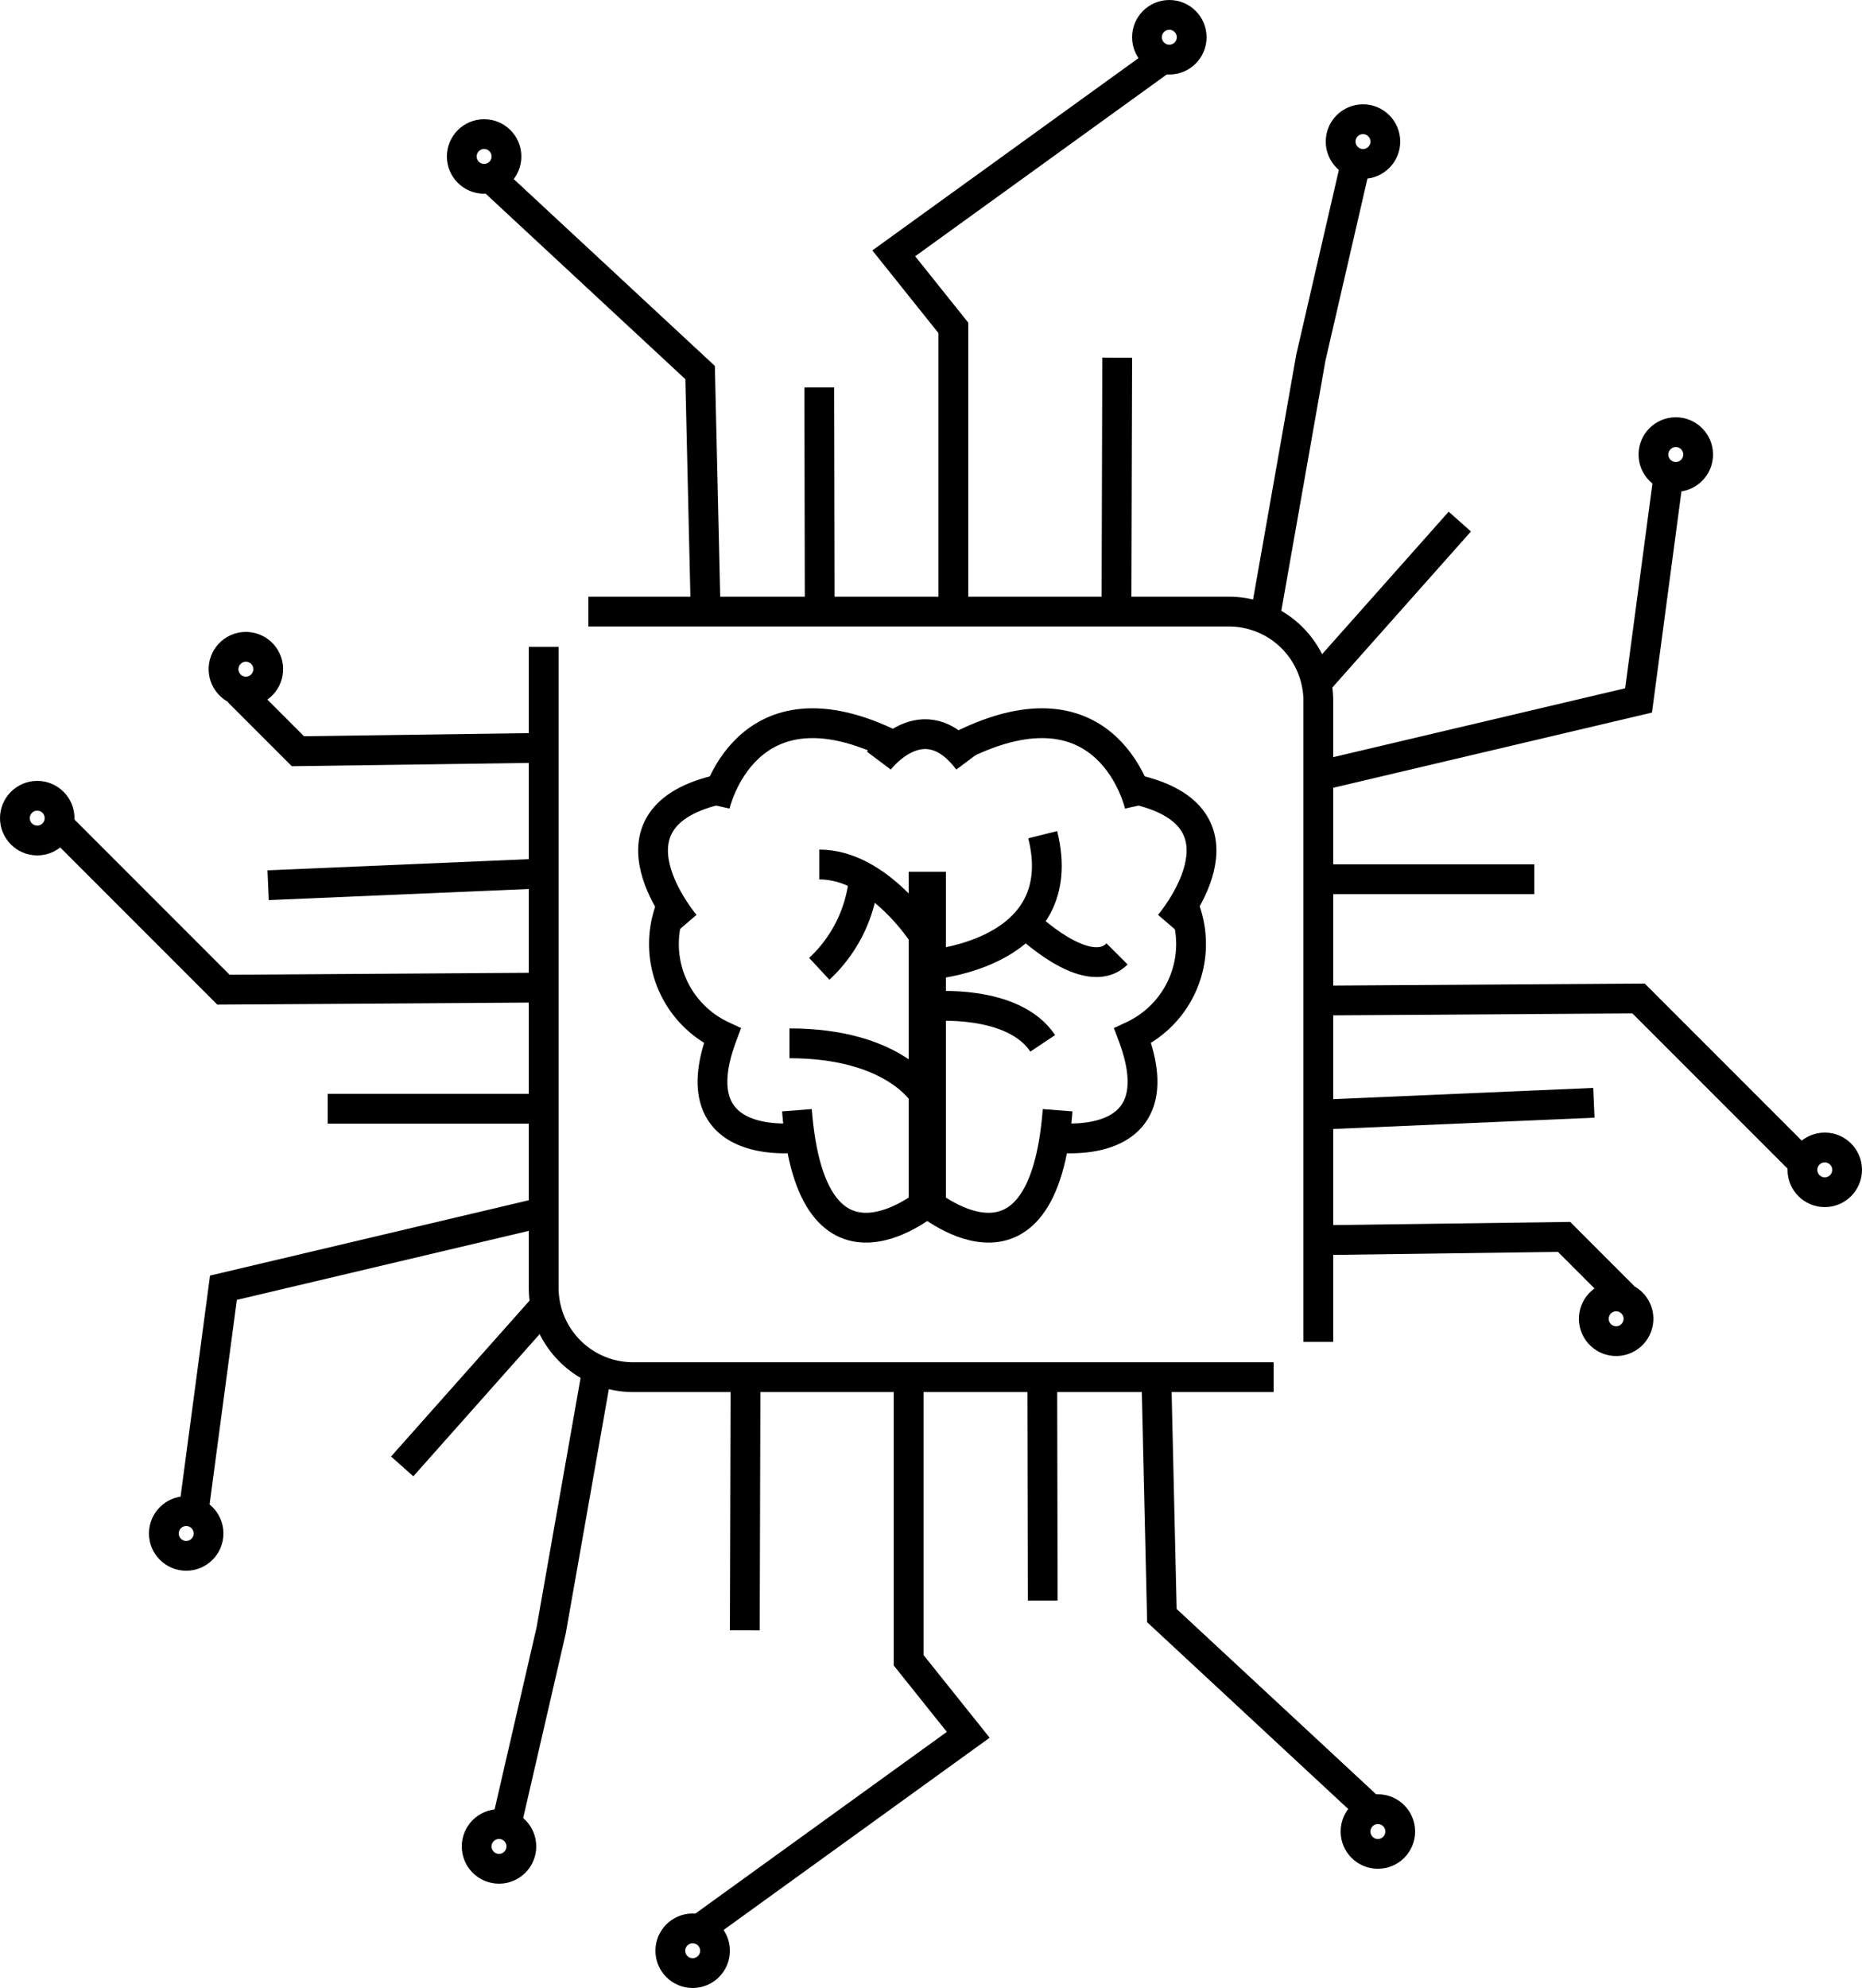 <svg id="Lag_1" data-name="Lag 1" xmlns="http://www.w3.org/2000/svg" viewBox="0 0 125 133.4"><defs><style>.cls-1{fill:none;stroke:#000;stroke-miterlimit:10;stroke-width:2px;}</style></defs><title>hjerne</title><path class="cls-1" d="M936.67,514h43a6,6,0,0,1,6,6v43" transform="translate(-897.17 -472.96)"/><polyline class="cls-1" points="47.37 41 47 25 33 12"/><polyline class="cls-1" points="64 41 64 22 60 17 78 4"/><line class="cls-1" x1="55.03" y1="41" x2="55" y2="26"/><line class="cls-1" x1="74.95" y1="41" x2="75" y2="24"/><polyline class="cls-1" points="85 41 88 24 91 11"/><line class="cls-1" x1="88.5" y1="45.69" x2="98" y2="35"/><polyline class="cls-1" points="88.5 52.07 110 47 112 32"/><line class="cls-1" x1="88" y1="59" x2="103" y2="59"/><polyline class="cls-1" points="88.5 67.14 110 67 121 78"/><line class="cls-1" x1="88.5" y1="74.8" x2="107" y2="74"/><polyline class="cls-1" points="88.5 83.22 105 83 109 87"/><circle class="cls-1" cx="32.5" cy="10.5" r="1.5"/><circle class="cls-1" cx="122.5" cy="78.5" r="1.5"/><circle class="cls-1" cx="112.5" cy="30.5" r="1.5"/><circle class="cls-1" cx="1005.67" cy="561.46" r="1.5" transform="translate(-1043.17 105.09) rotate(-30)"/><circle class="cls-1" cx="78.5" cy="2.5" r="1.5"/><circle class="cls-1" cx="91.5" cy="9.5" r="1.5"/><path class="cls-1" d="M982.67,565.37h-43a6,6,0,0,1-6-6v-43" transform="translate(-897.17 -472.96)"/><polyline class="cls-1" points="77.63 92.41 78 108.41 92 121.41"/><polyline class="cls-1" points="61 92.41 61 111.41 65 116.41 47 129.41"/><line class="cls-1" x1="69.97" y1="92.4" x2="70" y2="107.4"/><line class="cls-1" x1="50.05" y1="92.4" x2="50" y2="109.4"/><polyline class="cls-1" points="40 92.41 37 109.41 34 122.41"/><line class="cls-1" x1="36.5" y1="87.71" x2="27" y2="98.4"/><polyline class="cls-1" points="36.5 81.33 15 86.41 13 101.41"/><line class="cls-1" x1="37" y1="74.4" x2="22" y2="74.4"/><polyline class="cls-1" points="36.5 66.27 15 66.41 4 55.41"/><line class="cls-1" x1="36.5" y1="58.61" x2="18" y2="59.4"/><polyline class="cls-1" points="36.5 50.18 20 50.41 16 46.41"/><circle class="cls-1" cx="92.5" cy="122.9" r="1.5"/><circle class="cls-1" cx="2.5" cy="54.9" r="1.5"/><circle class="cls-1" cx="12.5" cy="102.9" r="1.5"/><circle class="cls-1" cx="913.67" cy="517.87" r="1.5" transform="translate(-1033.69 53.25) rotate(-30)"/><circle class="cls-1" cx="46.5" cy="130.9" r="1.5"/><circle class="cls-1" cx="33.5" cy="123.9" r="1.5"/><path class="cls-1" d="M959.67,531.46v22s-8,7-9-6" transform="translate(-897.17 -472.96)"/><path class="cls-1" d="M950.87,549.29s-8.21,1.17-5.21-6.83a6.79,6.79,0,0,1-3.5-8.5" transform="translate(-897.17 -472.96)"/><path class="cls-1" d="M943.17,535s-6-7,2-9" transform="translate(-897.17 -472.96)"/><path class="cls-1" d="M945.17,527s2-9,12-4" transform="translate(-897.17 -472.96)"/><path class="cls-1" d="M959.17,531.46v22s8,7,9-6" transform="translate(-897.17 -472.96)"/><path class="cls-1" d="M968,549.29s8.21,1.17,5.21-6.83a6.79,6.79,0,0,0,3.5-8.5" transform="translate(-897.17 -472.96)"/><path class="cls-1" d="M975.67,535s6-7-2-9" transform="translate(-897.17 -472.96)"/><path class="cls-1" d="M973.67,527s-2-9-12-4" transform="translate(-897.17 -472.96)"/><path class="cls-1" d="M956.17,524s3-4,6,0" transform="translate(-897.17 -472.96)"/><path class="cls-1" d="M959.17,535.7s-3-4.73-7-4.73" transform="translate(-897.17 -472.96)"/><path class="cls-1" d="M955.17,531.83a9.48,9.48,0,0,1-3,6.14" transform="translate(-897.17 -472.96)"/><path class="cls-1" d="M959.17,546.36s-2-3.39-9-3.39" transform="translate(-897.17 -472.96)"/><path class="cls-1" d="M959.67,537.68s9.5-.71,7.5-8.71" transform="translate(-897.17 -472.96)"/><path class="cls-1" d="M966,534.9s4.16,4.07,6.16,2.07" transform="translate(-897.17 -472.96)"/><path class="cls-1" d="M959.67,540.49s5.5-.52,7.5,2.48" transform="translate(-897.17 -472.96)"/></svg>